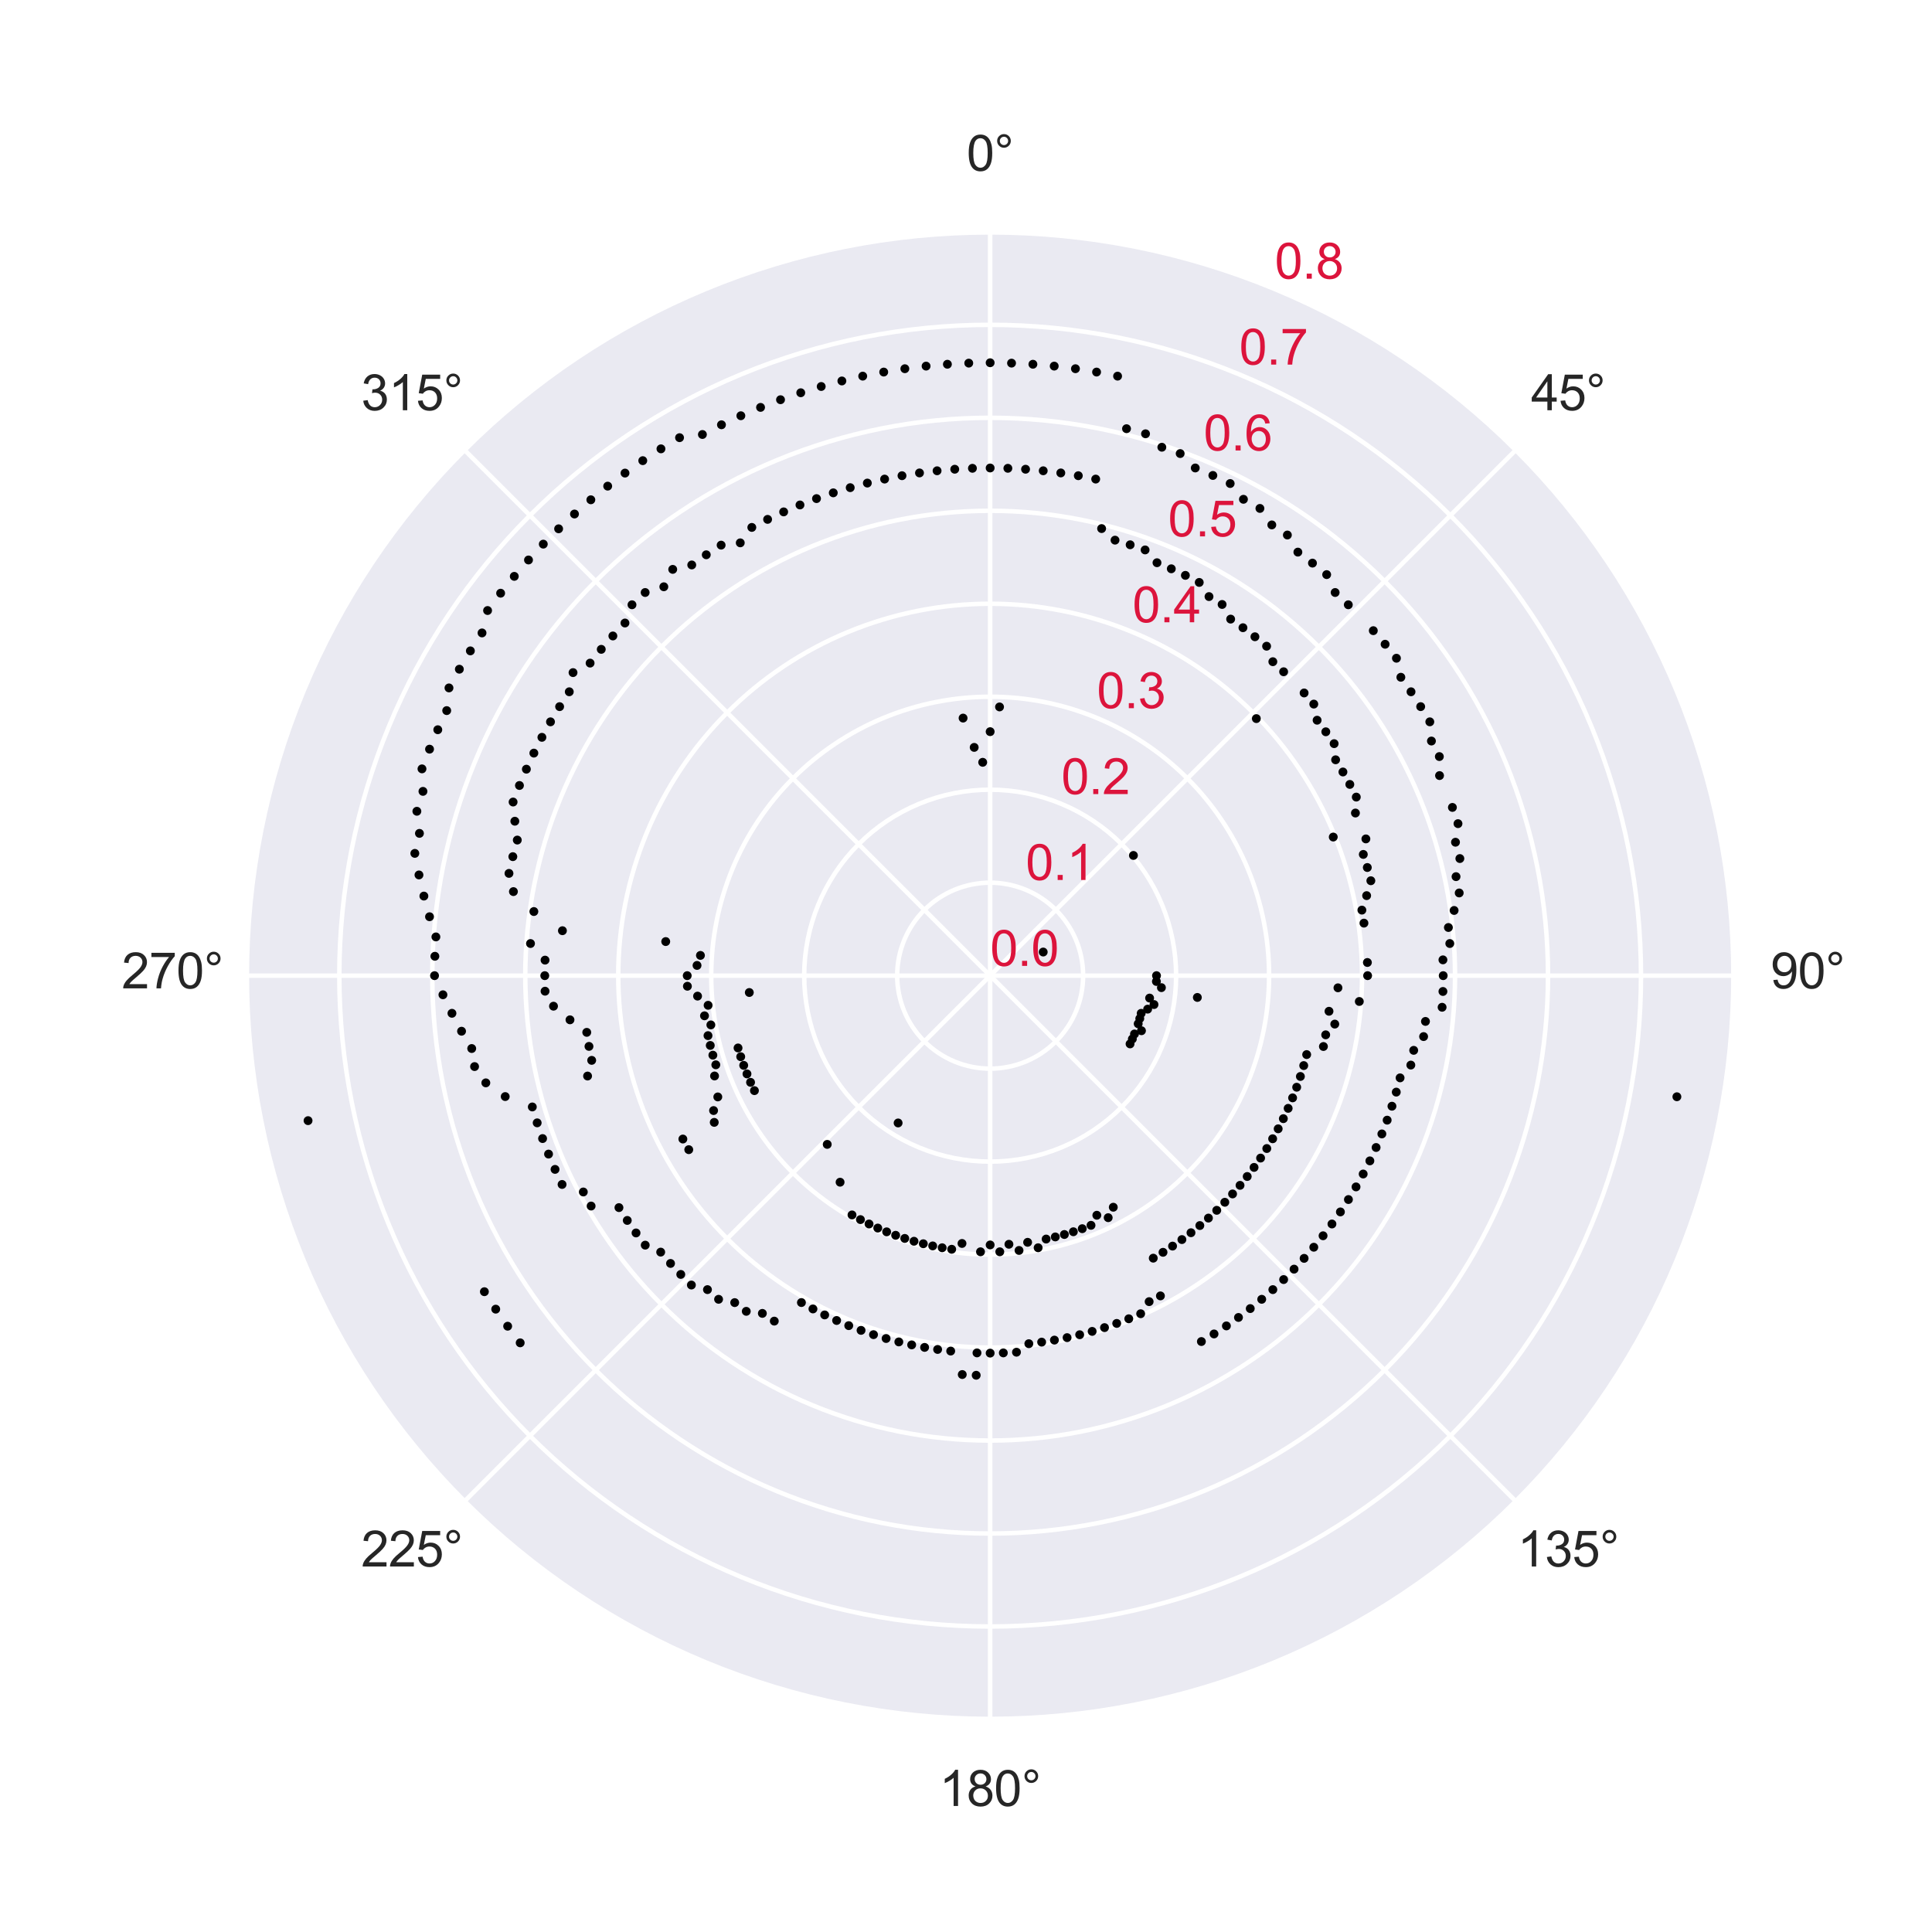 <?xml version="1.0" encoding="utf-8" standalone="no"?>
<!DOCTYPE svg PUBLIC "-//W3C//DTD SVG 1.1//EN"
  "http://www.w3.org/Graphics/SVG/1.1/DTD/svg11.dtd">
<svg xmlns:xlink="http://www.w3.org/1999/xlink" width="432pt" height="432pt" viewBox="0 0 432 432" xmlns="http://www.w3.org/2000/svg" version="1.1">
 <defs>
  <style type="text/css">*{stroke-linejoin: round; stroke-linecap: butt}</style>
 </defs>
 <g id="figure_1">
  <g id="patch_1">
   <path d="M 0 432 
L 432 432 
L 432 0 
L 0 0 
z
" style="fill: #ffffff"/>
  </g>
  <g id="axes_1">
   <g id="patch_2">
    <path d="M 387.72 218.16 
C 387.72 196.319 383.418 174.69 375.06 154.512 
C 366.701 134.334 354.45 115.998 339.006 100.554 
C 323.562 85.11 305.226 72.859 285.048 64.5 
C 264.87 56.142 243.241 51.84 221.4 51.84 
C 199.559 51.84 177.93 56.142 157.752 64.5 
C 137.574 72.859 119.238 85.11 103.794 100.554 
C 88.35 115.998 76.099 134.334 67.74 154.512 
C 59.382 174.69 55.08 196.319 55.08 218.16 
C 55.08 240.001 59.382 261.63 67.74 281.808 
C 76.099 301.986 88.35 320.322 103.794 335.766 
C 119.238 351.21 137.574 363.461 157.752 371.82 
C 177.93 380.178 199.559 384.48 221.4 384.48 
C 243.241 384.48 264.87 380.178 285.048 371.82 
C 305.226 363.461 323.562 351.21 339.006 335.766 
C 354.45 320.322 366.701 301.986 375.06 281.808 
C 383.418 261.63 387.72 240.001 387.72 218.16 
M 221.4 218.16 
C 221.4 218.16 221.4 218.16 221.4 218.16 
C 221.4 218.16 221.4 218.16 221.4 218.16 
C 221.4 218.16 221.4 218.16 221.4 218.16 
C 221.4 218.16 221.4 218.16 221.4 218.16 
C 221.4 218.16 221.4 218.16 221.4 218.16 
C 221.4 218.16 221.4 218.16 221.4 218.16 
C 221.4 218.16 221.4 218.16 221.4 218.16 
C 221.4 218.16 221.4 218.16 221.4 218.16 
C 221.4 218.16 221.4 218.16 221.4 218.16 
C 221.4 218.16 221.4 218.16 221.4 218.16 
C 221.4 218.16 221.4 218.16 221.4 218.16 
C 221.4 218.16 221.4 218.16 221.4 218.16 
C 221.4 218.16 221.4 218.16 221.4 218.16 
C 221.4 218.16 221.4 218.16 221.4 218.16 
C 221.4 218.16 221.4 218.16 221.4 218.16 
C 221.4 218.16 221.4 218.16 221.4 218.16 
z
" style="fill: #eaeaf2"/>
   </g>
   <g id="matplotlib.axis_1">
    <g id="xtick_1">
     <g id="line2d_1">
      <path d="M 221.4 218.16 
L 221.4 51.84 
" clip-path="url(#p195616d9f4)" style="fill: none; stroke: #ffffff; stroke-linecap: round"/>
     </g>
     <g id="text_1">
      <!-- 0° -->
      <g style="fill: #262626" transform="translate(216.142 38.184) scale(0.11 -0.11)">
       <defs>
        <path id="ArialMT-30" d="M 266 2259 
Q 266 3072 433 3567 
Q 600 4063 929 4331 
Q 1259 4600 1759 4600 
Q 2128 4600 2406 4451 
Q 2684 4303 2865 4023 
Q 3047 3744 3150 3342 
Q 3253 2941 3253 2259 
Q 3253 1453 3087 958 
Q 2922 463 2592 192 
Q 2263 -78 1759 -78 
Q 1097 -78 719 397 
Q 266 969 266 2259 
z
M 844 2259 
Q 844 1131 1108 757 
Q 1372 384 1759 384 
Q 2147 384 2411 759 
Q 2675 1134 2675 2259 
Q 2675 3391 2411 3762 
Q 2147 4134 1753 4134 
Q 1366 4134 1134 3806 
Q 844 3388 844 2259 
z
" transform="scale(0.016)"/>
        <path id="ArialMT-b0" d="M 400 3794 
Q 400 4153 654 4406 
Q 909 4659 1266 4659 
Q 1628 4659 1881 4406 
Q 2134 4153 2134 3794 
Q 2134 3434 1879 3179 
Q 1625 2925 1266 2925 
Q 909 2925 654 3178 
Q 400 3431 400 3794 
z
M 741 3794 
Q 741 3575 895 3420 
Q 1050 3266 1269 3266 
Q 1484 3266 1639 3420 
Q 1794 3575 1794 3794 
Q 1794 4013 1639 4167 
Q 1484 4322 1269 4322 
Q 1050 4322 895 4167 
Q 741 4013 741 3794 
z
" transform="scale(0.016)"/>
       </defs>
       <use xlink:href="#ArialMT-30"/>
       <use xlink:href="#ArialMT-b0" x="55.615"/>
      </g>
     </g>
    </g>
    <g id="xtick_2">
     <g id="line2d_2">
      <path d="M 221.4 218.16 
L 339.006 100.554 
" clip-path="url(#p195616d9f4)" style="fill: none; stroke: #ffffff; stroke-linecap: round"/>
     </g>
     <g id="text_2">
      <!-- 45° -->
      <g style="fill: #262626" transform="translate(342.357 91.73) scale(0.11 -0.11)">
       <defs>
        <path id="ArialMT-34" d="M 2069 0 
L 2069 1097 
L 81 1097 
L 81 1613 
L 2172 4581 
L 2631 4581 
L 2631 1613 
L 3250 1613 
L 3250 1097 
L 2631 1097 
L 2631 0 
L 2069 0 
z
M 2069 1613 
L 2069 3678 
L 634 1613 
L 2069 1613 
z
" transform="scale(0.016)"/>
        <path id="ArialMT-35" d="M 266 1200 
L 856 1250 
Q 922 819 1161 601 
Q 1400 384 1738 384 
Q 2144 384 2425 690 
Q 2706 997 2706 1503 
Q 2706 1984 2436 2262 
Q 2166 2541 1728 2541 
Q 1456 2541 1237 2417 
Q 1019 2294 894 2097 
L 366 2166 
L 809 4519 
L 3088 4519 
L 3088 3981 
L 1259 3981 
L 1013 2750 
Q 1425 3038 1878 3038 
Q 2478 3038 2890 2622 
Q 3303 2206 3303 1553 
Q 3303 931 2941 478 
Q 2500 -78 1738 -78 
Q 1113 -78 717 272 
Q 322 622 266 1200 
z
" transform="scale(0.016)"/>
       </defs>
       <use xlink:href="#ArialMT-34"/>
       <use xlink:href="#ArialMT-35" x="55.615"/>
       <use xlink:href="#ArialMT-b0" x="111.23"/>
      </g>
     </g>
    </g>
    <g id="xtick_3">
     <g id="line2d_3">
      <path d="M 221.4 218.16 
L 387.72 218.16 
" clip-path="url(#p195616d9f4)" style="fill: none; stroke: #ffffff; stroke-linecap: round"/>
     </g>
     <g id="text_3">
      <!-- 90° -->
      <g style="fill: #262626" transform="translate(395.904 221.004) scale(0.11 -0.11)">
       <defs>
        <path id="ArialMT-39" d="M 350 1059 
L 891 1109 
Q 959 728 1153 556 
Q 1347 384 1650 384 
Q 1909 384 2104 503 
Q 2300 622 2425 820 
Q 2550 1019 2634 1356 
Q 2719 1694 2719 2044 
Q 2719 2081 2716 2156 
Q 2547 1888 2255 1720 
Q 1963 1553 1622 1553 
Q 1053 1553 659 1965 
Q 266 2378 266 3053 
Q 266 3750 677 4175 
Q 1088 4600 1706 4600 
Q 2153 4600 2523 4359 
Q 2894 4119 3086 3673 
Q 3278 3228 3278 2384 
Q 3278 1506 3087 986 
Q 2897 466 2520 194 
Q 2144 -78 1638 -78 
Q 1100 -78 759 220 
Q 419 519 350 1059 
z
M 2653 3081 
Q 2653 3566 2395 3850 
Q 2138 4134 1775 4134 
Q 1400 4134 1122 3828 
Q 844 3522 844 3034 
Q 844 2597 1108 2323 
Q 1372 2050 1759 2050 
Q 2150 2050 2401 2323 
Q 2653 2597 2653 3081 
z
" transform="scale(0.016)"/>
       </defs>
       <use xlink:href="#ArialMT-39"/>
       <use xlink:href="#ArialMT-30" x="55.615"/>
       <use xlink:href="#ArialMT-b0" x="111.23"/>
      </g>
     </g>
    </g>
    <g id="xtick_4">
     <g id="line2d_4">
      <path d="M 221.4 218.16 
L 339.006 335.766 
" clip-path="url(#p195616d9f4)" style="fill: none; stroke: #ffffff; stroke-linecap: round"/>
     </g>
     <g id="text_4">
      <!-- 135° -->
      <g style="fill: #262626" transform="translate(339.299 350.277) scale(0.11 -0.11)">
       <defs>
        <path id="ArialMT-31" d="M 2384 0 
L 1822 0 
L 1822 3584 
Q 1619 3391 1289 3197 
Q 959 3003 697 2906 
L 697 3450 
Q 1169 3672 1522 3987 
Q 1875 4303 2022 4600 
L 2384 4600 
L 2384 0 
z
" transform="scale(0.016)"/>
        <path id="ArialMT-33" d="M 269 1209 
L 831 1284 
Q 928 806 1161 595 
Q 1394 384 1728 384 
Q 2125 384 2398 659 
Q 2672 934 2672 1341 
Q 2672 1728 2419 1979 
Q 2166 2231 1775 2231 
Q 1616 2231 1378 2169 
L 1441 2663 
Q 1497 2656 1531 2656 
Q 1891 2656 2178 2843 
Q 2466 3031 2466 3422 
Q 2466 3731 2256 3934 
Q 2047 4138 1716 4138 
Q 1388 4138 1169 3931 
Q 950 3725 888 3313 
L 325 3413 
Q 428 3978 793 4289 
Q 1159 4600 1703 4600 
Q 2078 4600 2393 4439 
Q 2709 4278 2876 4000 
Q 3044 3722 3044 3409 
Q 3044 3113 2884 2869 
Q 2725 2625 2413 2481 
Q 2819 2388 3044 2092 
Q 3269 1797 3269 1353 
Q 3269 753 2831 336 
Q 2394 -81 1725 -81 
Q 1122 -81 723 278 
Q 325 638 269 1209 
z
" transform="scale(0.016)"/>
       </defs>
       <use xlink:href="#ArialMT-31"/>
       <use xlink:href="#ArialMT-33" x="55.615"/>
       <use xlink:href="#ArialMT-35" x="111.23"/>
       <use xlink:href="#ArialMT-b0" x="166.846"/>
      </g>
     </g>
    </g>
    <g id="xtick_5">
     <g id="line2d_5">
      <path d="M 221.4 218.16 
L 221.4 384.48 
" clip-path="url(#p195616d9f4)" style="fill: none; stroke: #ffffff; stroke-linecap: round"/>
     </g>
     <g id="text_5">
      <!-- 180° -->
      <g style="fill: #262626" transform="translate(210.025 403.824) scale(0.11 -0.11)">
       <defs>
        <path id="ArialMT-38" d="M 1131 2484 
Q 781 2613 612 2850 
Q 444 3088 444 3419 
Q 444 3919 803 4259 
Q 1163 4600 1759 4600 
Q 2359 4600 2725 4251 
Q 3091 3903 3091 3403 
Q 3091 3084 2923 2848 
Q 2756 2613 2416 2484 
Q 2838 2347 3058 2040 
Q 3278 1734 3278 1309 
Q 3278 722 2862 322 
Q 2447 -78 1769 -78 
Q 1091 -78 675 323 
Q 259 725 259 1325 
Q 259 1772 486 2073 
Q 713 2375 1131 2484 
z
M 1019 3438 
Q 1019 3113 1228 2906 
Q 1438 2700 1772 2700 
Q 2097 2700 2305 2904 
Q 2513 3109 2513 3406 
Q 2513 3716 2298 3927 
Q 2084 4138 1766 4138 
Q 1444 4138 1231 3931 
Q 1019 3725 1019 3438 
z
M 838 1322 
Q 838 1081 952 856 
Q 1066 631 1291 507 
Q 1516 384 1775 384 
Q 2178 384 2440 643 
Q 2703 903 2703 1303 
Q 2703 1709 2433 1975 
Q 2163 2241 1756 2241 
Q 1359 2241 1098 1978 
Q 838 1716 838 1322 
z
" transform="scale(0.016)"/>
       </defs>
       <use xlink:href="#ArialMT-31"/>
       <use xlink:href="#ArialMT-38" x="55.615"/>
       <use xlink:href="#ArialMT-30" x="111.23"/>
       <use xlink:href="#ArialMT-b0" x="166.846"/>
      </g>
     </g>
    </g>
    <g id="xtick_6">
     <g id="line2d_6">
      <path d="M 221.4 218.16 
L 103.794 335.766 
" clip-path="url(#p195616d9f4)" style="fill: none; stroke: #ffffff; stroke-linecap: round"/>
     </g>
     <g id="text_6">
      <!-- 225° -->
      <g style="fill: #262626" transform="translate(80.752 350.277) scale(0.11 -0.11)">
       <defs>
        <path id="ArialMT-32" d="M 3222 541 
L 3222 0 
L 194 0 
Q 188 203 259 391 
Q 375 700 629 1000 
Q 884 1300 1366 1694 
Q 2113 2306 2375 2664 
Q 2638 3022 2638 3341 
Q 2638 3675 2398 3904 
Q 2159 4134 1775 4134 
Q 1369 4134 1125 3890 
Q 881 3647 878 3216 
L 300 3275 
Q 359 3922 746 4261 
Q 1134 4600 1788 4600 
Q 2447 4600 2831 4234 
Q 3216 3869 3216 3328 
Q 3216 3053 3103 2787 
Q 2991 2522 2730 2228 
Q 2469 1934 1863 1422 
Q 1356 997 1212 845 
Q 1069 694 975 541 
L 3222 541 
z
" transform="scale(0.016)"/>
       </defs>
       <use xlink:href="#ArialMT-32"/>
       <use xlink:href="#ArialMT-32" x="55.615"/>
       <use xlink:href="#ArialMT-35" x="111.23"/>
       <use xlink:href="#ArialMT-b0" x="166.846"/>
      </g>
     </g>
    </g>
    <g id="xtick_7">
     <g id="line2d_7">
      <path d="M 221.4 218.16 
L 55.08 218.16 
" clip-path="url(#p195616d9f4)" style="fill: none; stroke: #ffffff; stroke-linecap: round"/>
     </g>
     <g id="text_7">
      <!-- 270° -->
      <g style="fill: #262626" transform="translate(27.205 221.004) scale(0.11 -0.11)">
       <defs>
        <path id="ArialMT-37" d="M 303 3981 
L 303 4522 
L 3269 4522 
L 3269 4084 
Q 2831 3619 2401 2847 
Q 1972 2075 1738 1259 
Q 1569 684 1522 0 
L 944 0 
Q 953 541 1156 1306 
Q 1359 2072 1739 2783 
Q 2119 3494 2547 3981 
L 303 3981 
z
" transform="scale(0.016)"/>
       </defs>
       <use xlink:href="#ArialMT-32"/>
       <use xlink:href="#ArialMT-37" x="55.615"/>
       <use xlink:href="#ArialMT-30" x="111.23"/>
       <use xlink:href="#ArialMT-b0" x="166.846"/>
      </g>
     </g>
    </g>
    <g id="xtick_8">
     <g id="line2d_8">
      <path d="M 221.4 218.16 
L 103.794 100.554 
" clip-path="url(#p195616d9f4)" style="fill: none; stroke: #ffffff; stroke-linecap: round"/>
     </g>
     <g id="text_8">
      <!-- 315° -->
      <g style="fill: #262626" transform="translate(80.752 91.73) scale(0.11 -0.11)">
       <use xlink:href="#ArialMT-33"/>
       <use xlink:href="#ArialMT-31" x="55.615"/>
       <use xlink:href="#ArialMT-35" x="111.23"/>
       <use xlink:href="#ArialMT-b0" x="166.846"/>
      </g>
     </g>
    </g>
   </g>
   <g id="matplotlib.axis_2">
    <g id="ytick_1">
     <g id="line2d_9">
      <path d="M 221.4 218.16 
C 221.4 218.16 221.4 218.16 221.4 218.16 
C 221.4 218.16 221.4 218.16 221.4 218.16 
C 221.4 218.16 221.4 218.16 221.4 218.16 
C 221.4 218.16 221.4 218.16 221.4 218.16 
C 221.4 218.16 221.4 218.16 221.4 218.16 
C 221.4 218.16 221.4 218.16 221.4 218.16 
C 221.4 218.16 221.4 218.16 221.4 218.16 
C 221.4 218.16 221.4 218.16 221.4 218.16 
C 221.4 218.16 221.4 218.16 221.4 218.16 
C 221.4 218.16 221.4 218.16 221.4 218.16 
C 221.4 218.16 221.4 218.16 221.4 218.16 
C 221.4 218.16 221.4 218.16 221.4 218.16 
C 221.4 218.16 221.4 218.16 221.4 218.16 
C 221.4 218.16 221.4 218.16 221.4 218.16 
C 221.4 218.16 221.4 218.16 221.4 218.16 
C 221.4 218.16 221.4 218.16 221.4 218.16 
" clip-path="url(#p195616d9f4)" style="fill: none; stroke: #ffffff; stroke-linecap: round"/>
     </g>
     <g id="text_9">
      <!-- 0.0 -->
      <g style="fill: #dc143c" transform="translate(221.4 215.974) scale(0.11 -0.11)">
       <defs>
        <path id="ArialMT-2e" d="M 581 0 
L 581 641 
L 1222 641 
L 1222 0 
L 581 0 
z
" transform="scale(0.016)"/>
       </defs>
       <use xlink:href="#ArialMT-30"/>
       <use xlink:href="#ArialMT-2e" x="55.615"/>
       <use xlink:href="#ArialMT-30" x="83.398"/>
      </g>
     </g>
    </g>
    <g id="ytick_2">
     <g id="line2d_10">
      <path d="M 221.4 197.37 
C 224.13 197.37 226.834 197.908 229.356 198.953 
C 231.878 199.997 234.17 201.529 236.101 203.459 
C 238.031 205.39 239.563 207.682 240.607 210.204 
C 241.652 212.726 242.19 215.43 242.19 218.16 
C 242.19 220.89 241.652 223.594 240.607 226.116 
C 239.563 228.638 238.031 230.93 236.101 232.861 
C 234.17 234.791 231.878 236.323 229.356 237.367 
C 226.834 238.412 224.13 238.95 221.4 238.95 
C 218.67 238.95 215.966 238.412 213.444 237.367 
C 210.922 236.323 208.63 234.791 206.699 232.861 
C 204.769 230.93 203.237 228.638 202.193 226.116 
C 201.148 223.594 200.61 220.89 200.61 218.16 
C 200.61 215.43 201.148 212.726 202.193 210.204 
C 203.237 207.682 204.769 205.39 206.699 203.459 
C 208.63 201.529 210.922 199.997 213.444 198.953 
C 215.966 197.908 218.67 197.37 221.4 197.37 
" clip-path="url(#p195616d9f4)" style="fill: none; stroke: #ffffff; stroke-linecap: round"/>
     </g>
     <g id="text_10">
      <!-- 0.1 -->
      <g style="fill: #dc143c" transform="translate(229.356 196.766) scale(0.11 -0.11)">
       <use xlink:href="#ArialMT-30"/>
       <use xlink:href="#ArialMT-2e" x="55.615"/>
       <use xlink:href="#ArialMT-31" x="83.398"/>
      </g>
     </g>
    </g>
    <g id="ytick_3">
     <g id="line2d_11">
      <path d="M 221.4 176.58 
C 226.86 176.58 232.267 177.656 237.312 179.745 
C 242.357 181.835 246.941 184.898 250.802 188.758 
C 254.662 192.619 257.725 197.203 259.815 202.248 
C 261.904 207.293 262.98 212.7 262.98 218.16 
C 262.98 223.62 261.904 229.027 259.815 234.072 
C 257.725 239.117 254.662 243.701 250.802 247.561 
C 246.941 251.422 242.357 254.485 237.312 256.575 
C 232.267 258.664 226.86 259.74 221.4 259.74 
C 215.94 259.74 210.533 258.664 205.488 256.575 
C 200.443 254.485 195.859 251.422 191.999 247.561 
C 188.138 243.701 185.075 239.117 182.985 234.072 
C 180.896 229.027 179.82 223.62 179.82 218.16 
C 179.82 212.7 180.896 207.293 182.985 202.248 
C 185.075 197.203 188.138 192.619 191.999 188.758 
C 195.859 184.898 200.443 181.835 205.488 179.745 
C 210.533 177.656 215.94 176.58 221.4 176.58 
" clip-path="url(#p195616d9f4)" style="fill: none; stroke: #ffffff; stroke-linecap: round"/>
     </g>
     <g id="text_11">
      <!-- 0.2 -->
      <g style="fill: #dc143c" transform="translate(237.312 177.559) scale(0.11 -0.11)">
       <use xlink:href="#ArialMT-30"/>
       <use xlink:href="#ArialMT-2e" x="55.615"/>
       <use xlink:href="#ArialMT-32" x="83.398"/>
      </g>
     </g>
    </g>
    <g id="ytick_4">
     <g id="line2d_12">
      <path d="M 221.4 155.79 
C 229.59 155.79 237.701 157.403 245.268 160.538 
C 252.835 163.672 259.711 168.266 265.502 174.058 
C 271.294 179.849 275.888 186.725 279.022 194.292 
C 282.157 201.859 283.77 209.97 283.77 218.16 
C 283.77 226.35 282.157 234.461 279.022 242.028 
C 275.888 249.595 271.294 256.471 265.502 262.262 
C 259.711 268.054 252.835 272.648 245.268 275.782 
C 237.701 278.917 229.59 280.53 221.4 280.53 
C 213.21 280.53 205.099 278.917 197.532 275.782 
C 189.965 272.648 183.089 268.054 177.298 262.262 
C 171.506 256.471 166.912 249.595 163.778 242.028 
C 160.643 234.461 159.03 226.35 159.03 218.16 
C 159.03 209.97 160.643 201.859 163.778 194.292 
C 166.912 186.725 171.506 179.849 177.298 174.058 
C 183.089 168.266 189.965 163.672 197.532 160.538 
C 205.099 157.403 213.21 155.79 221.4 155.79 
" clip-path="url(#p195616d9f4)" style="fill: none; stroke: #ffffff; stroke-linecap: round"/>
     </g>
     <g id="text_12">
      <!-- 0.3 -->
      <g style="fill: #dc143c" transform="translate(245.268 158.351) scale(0.11 -0.11)">
       <use xlink:href="#ArialMT-30"/>
       <use xlink:href="#ArialMT-2e" x="55.615"/>
       <use xlink:href="#ArialMT-33" x="83.398"/>
      </g>
     </g>
    </g>
    <g id="ytick_5">
     <g id="line2d_13">
      <path d="M 221.4 135 
C 232.32 135 243.135 137.151 253.224 141.33 
C 263.313 145.509 272.481 151.635 280.203 159.357 
C 287.925 167.079 294.051 176.247 298.23 186.336 
C 302.409 196.425 304.56 207.24 304.56 218.16 
C 304.56 229.08 302.409 239.895 298.23 249.984 
C 294.051 260.073 287.925 269.241 280.203 276.963 
C 272.481 284.685 263.313 290.811 253.224 294.99 
C 243.135 299.169 232.32 301.32 221.4 301.32 
C 210.48 301.32 199.665 299.169 189.576 294.99 
C 179.487 290.811 170.319 284.685 162.597 276.963 
C 154.875 269.241 148.749 260.073 144.57 249.984 
C 140.391 239.895 138.24 229.08 138.24 218.16 
C 138.24 207.24 140.391 196.425 144.57 186.336 
C 148.749 176.247 154.875 167.079 162.597 159.357 
C 170.319 151.635 179.487 145.509 189.576 141.33 
C 199.665 137.151 210.48 135 221.4 135 
" clip-path="url(#p195616d9f4)" style="fill: none; stroke: #ffffff; stroke-linecap: round"/>
     </g>
     <g id="text_13">
      <!-- 0.4 -->
      <g style="fill: #dc143c" transform="translate(253.224 139.144) scale(0.11 -0.11)">
       <use xlink:href="#ArialMT-30"/>
       <use xlink:href="#ArialMT-2e" x="55.615"/>
       <use xlink:href="#ArialMT-34" x="83.398"/>
      </g>
     </g>
    </g>
    <g id="ytick_6">
     <g id="line2d_14">
      <path d="M 221.4 114.21 
C 235.051 114.21 248.568 116.899 261.18 122.123 
C 273.791 127.347 285.251 135.004 294.904 144.656 
C 304.556 154.309 312.213 165.769 317.437 178.38 
C 322.661 190.992 325.35 204.509 325.35 218.16 
C 325.35 231.811 322.661 245.328 317.437 257.94 
C 312.213 270.551 304.556 282.011 294.904 291.664 
C 285.251 301.316 273.791 308.973 261.18 314.197 
C 248.568 319.421 235.051 322.11 221.4 322.11 
C 207.749 322.11 194.232 319.421 181.62 314.197 
C 169.009 308.973 157.549 301.316 147.896 291.664 
C 138.244 282.011 130.587 270.551 125.363 257.94 
C 120.139 245.328 117.45 231.811 117.45 218.16 
C 117.45 204.509 120.139 190.992 125.363 178.38 
C 130.587 165.769 138.244 154.309 147.896 144.656 
C 157.549 135.004 169.009 127.347 181.62 122.123 
C 194.232 116.899 207.749 114.21 221.4 114.21 
" clip-path="url(#p195616d9f4)" style="fill: none; stroke: #ffffff; stroke-linecap: round"/>
     </g>
     <g id="text_14">
      <!-- 0.5 -->
      <g style="fill: #dc143c" transform="translate(261.18 119.936) scale(0.11 -0.11)">
       <use xlink:href="#ArialMT-30"/>
       <use xlink:href="#ArialMT-2e" x="55.615"/>
       <use xlink:href="#ArialMT-35" x="83.398"/>
      </g>
     </g>
    </g>
    <g id="ytick_7">
     <g id="line2d_15">
      <path d="M 221.4 93.42 
C 237.781 93.42 254.002 96.647 269.136 102.915 
C 284.27 109.184 298.022 118.373 309.604 129.956 
C 321.187 141.538 330.376 155.29 336.645 170.424 
C 342.913 185.558 346.14 201.779 346.14 218.16 
C 346.14 234.541 342.913 250.762 336.645 265.896 
C 330.376 281.03 321.187 294.782 309.604 306.365 
C 298.022 317.947 284.27 327.136 269.136 333.405 
C 254.002 339.673 237.781 342.9 221.4 342.9 
C 205.019 342.9 188.798 339.673 173.664 333.405 
C 158.53 327.136 144.778 317.947 133.196 306.365 
C 121.613 294.782 112.424 281.03 106.155 265.896 
C 99.887 250.762 96.66 234.541 96.66 218.16 
C 96.66 201.779 99.887 185.558 106.155 170.424 
C 112.424 155.29 121.613 141.538 133.196 129.956 
C 144.778 118.373 158.53 109.184 173.664 102.915 
C 188.798 96.647 205.019 93.42 221.4 93.42 
" clip-path="url(#p195616d9f4)" style="fill: none; stroke: #ffffff; stroke-linecap: round"/>
     </g>
     <g id="text_15">
      <!-- 0.6 -->
      <g style="fill: #dc143c" transform="translate(269.136 100.729) scale(0.11 -0.11)">
       <defs>
        <path id="ArialMT-36" d="M 3184 3459 
L 2625 3416 
Q 2550 3747 2413 3897 
Q 2184 4138 1850 4138 
Q 1581 4138 1378 3988 
Q 1113 3794 959 3422 
Q 806 3050 800 2363 
Q 1003 2672 1297 2822 
Q 1591 2972 1913 2972 
Q 2475 2972 2870 2558 
Q 3266 2144 3266 1488 
Q 3266 1056 3080 686 
Q 2894 316 2569 119 
Q 2244 -78 1831 -78 
Q 1128 -78 684 439 
Q 241 956 241 2144 
Q 241 3472 731 4075 
Q 1159 4600 1884 4600 
Q 2425 4600 2770 4297 
Q 3116 3994 3184 3459 
z
M 888 1484 
Q 888 1194 1011 928 
Q 1134 663 1356 523 
Q 1578 384 1822 384 
Q 2178 384 2434 671 
Q 2691 959 2691 1453 
Q 2691 1928 2437 2201 
Q 2184 2475 1800 2475 
Q 1419 2475 1153 2201 
Q 888 1928 888 1484 
z
" transform="scale(0.016)"/>
       </defs>
       <use xlink:href="#ArialMT-30"/>
       <use xlink:href="#ArialMT-2e" x="55.615"/>
       <use xlink:href="#ArialMT-36" x="83.398"/>
      </g>
     </g>
    </g>
    <g id="ytick_8">
     <g id="line2d_16">
      <path d="M 221.4 72.63 
C 240.511 72.63 259.436 76.394 277.092 83.708 
C 294.748 91.021 310.792 101.741 324.305 115.255 
C 337.819 128.768 348.539 144.812 355.852 162.468 
C 363.166 180.124 366.93 199.049 366.93 218.16 
C 366.93 237.271 363.166 256.196 355.852 273.852 
C 348.539 291.508 337.819 307.552 324.305 321.065 
C 310.792 334.579 294.748 345.299 277.092 352.612 
C 259.436 359.926 240.511 363.69 221.4 363.69 
C 202.289 363.69 183.364 359.926 165.708 352.612 
C 148.052 345.299 132.008 334.579 118.495 321.065 
C 104.981 307.552 94.261 291.508 86.948 273.852 
C 79.634 256.196 75.87 237.271 75.87 218.16 
C 75.87 199.049 79.634 180.124 86.948 162.468 
C 94.261 144.812 104.981 128.768 118.495 115.255 
C 132.008 101.741 148.052 91.021 165.708 83.708 
C 183.364 76.394 202.289 72.63 221.4 72.63 
" clip-path="url(#p195616d9f4)" style="fill: none; stroke: #ffffff; stroke-linecap: round"/>
     </g>
     <g id="text_16">
      <!-- 0.7 -->
      <g style="fill: #dc143c" transform="translate(277.092 81.522) scale(0.11 -0.11)">
       <use xlink:href="#ArialMT-30"/>
       <use xlink:href="#ArialMT-2e" x="55.615"/>
       <use xlink:href="#ArialMT-37" x="83.398"/>
      </g>
     </g>
    </g>
    <g id="ytick_9">
     <g id="line2d_17">
      <path d="M 221.4 51.84 
C 243.241 51.84 264.87 56.142 285.048 64.5 
C 305.226 72.859 323.562 85.11 339.006 100.554 
C 354.45 115.998 366.701 134.334 375.06 154.512 
C 383.418 174.69 387.72 196.319 387.72 218.16 
C 387.72 240.001 383.418 261.63 375.06 281.808 
C 366.701 301.986 354.45 320.322 339.006 335.766 
C 323.562 351.21 305.226 363.461 285.048 371.82 
C 264.87 380.178 243.241 384.48 221.4 384.48 
C 199.559 384.48 177.93 380.178 157.752 371.82 
C 137.574 363.461 119.238 351.21 103.794 335.766 
C 88.35 320.322 76.099 301.986 67.74 281.808 
C 59.382 261.63 55.08 240.001 55.08 218.16 
C 55.08 196.319 59.382 174.69 67.74 154.512 
C 76.099 134.334 88.35 115.998 103.794 100.554 
C 119.238 85.11 137.574 72.859 157.752 64.5 
C 177.93 56.142 199.559 51.84 221.4 51.84 
" clip-path="url(#p195616d9f4)" style="fill: none; stroke: #ffffff; stroke-linecap: round"/>
     </g>
     <g id="text_17">
      <!-- 0.8 -->
      <g style="fill: #dc143c" transform="translate(285.048 62.314) scale(0.11 -0.11)">
       <use xlink:href="#ArialMT-30"/>
       <use xlink:href="#ArialMT-2e" x="55.615"/>
       <use xlink:href="#ArialMT-38" x="83.398"/>
      </g>
     </g>
    </g>
   </g>
   <g id="line2d_18">
    <defs>
     <path id="m8181647598" d="M 0 0.5 
C 0.133 0.5 0.26 0.447 0.354 0.354 
C 0.447 0.26 0.5 0.133 0.5 0 
C 0.5 -0.133 0.447 -0.26 0.354 -0.354 
C 0.26 -0.447 0.133 -0.5 0 -0.5 
C -0.133 -0.5 -0.26 -0.447 -0.354 -0.354 
C -0.447 -0.26 -0.5 -0.133 -0.5 0 
C -0.5 0.133 -0.447 0.26 -0.354 0.354 
C -0.26 0.447 -0.133 0.5 0 0.5 
z
" style="stroke: #000000"/>
    </defs>
    <g clip-path="url(#p195616d9f4)">
     <use xlink:href="#m8181647598" x="218.28" y="307.512" style="stroke: #000000"/>
     <use xlink:href="#m8181647598" x="215.163" y="307.349" style="stroke: #000000"/>
     <use xlink:href="#m8181647598" x="212.578" y="302.1" style="stroke: #000000"/>
     <use xlink:href="#m8181647598" x="215.106" y="278.039" style="stroke: #000000"/>
     <use xlink:href="#m8181647598" x="209.654" y="301.741" style="stroke: #000000"/>
     <use xlink:href="#m8181647598" x="212.802" y="279.338" style="stroke: #000000"/>
     <use xlink:href="#m8181647598" x="206.744" y="301.28" style="stroke: #000000"/>
     <use xlink:href="#m8181647598" x="210.672" y="279.001" style="stroke: #000000"/>
     <use xlink:href="#m8181647598" x="203.852" y="300.718" style="stroke: #000000"/>
     <use xlink:href="#m8181647598" x="208.555" y="278.589" style="stroke: #000000"/>
     <use xlink:href="#m8181647598" x="200.981" y="300.055" style="stroke: #000000"/>
     <use xlink:href="#m8181647598" x="206.454" y="278.104" style="stroke: #000000"/>
     <use xlink:href="#m8181647598" x="198.136" y="299.292" style="stroke: #000000"/>
     <use xlink:href="#m8181647598" x="204.371" y="277.546" style="stroke: #000000"/>
     <use xlink:href="#m8181647598" x="195.318" y="298.431" style="stroke: #000000"/>
     <use xlink:href="#m8181647598" x="202.309" y="276.915" style="stroke: #000000"/>
     <use xlink:href="#m8181647598" x="192.533" y="297.472" style="stroke: #000000"/>
     <use xlink:href="#m8181647598" x="200.27" y="276.213" style="stroke: #000000"/>
     <use xlink:href="#m8181647598" x="189.782" y="296.416" style="stroke: #000000"/>
     <use xlink:href="#m8181647598" x="198.257" y="275.441" style="stroke: #000000"/>
     <use xlink:href="#m8181647598" x="187.071" y="295.265" style="stroke: #000000"/>
     <use xlink:href="#m8181647598" x="196.272" y="274.598" style="stroke: #000000"/>
     <use xlink:href="#m8181647598" x="184.401" y="294.02" style="stroke: #000000"/>
     <use xlink:href="#m8181647598" x="194.318" y="273.687" style="stroke: #000000"/>
     <use xlink:href="#m8181647598" x="181.776" y="292.682" style="stroke: #000000"/>
     <use xlink:href="#m8181647598" x="192.396" y="272.708" style="stroke: #000000"/>
     <use xlink:href="#m8181647598" x="179.199" y="291.254" style="stroke: #000000"/>
     <use xlink:href="#m8181647598" x="190.51" y="271.662" style="stroke: #000000"/>
     <use xlink:href="#m8181647598" x="173.131" y="295.406" style="stroke: #000000"/>
     <use xlink:href="#m8181647598" x="200.82" y="251.095" style="stroke: #000000"/>
     <use xlink:href="#m8181647598" x="328.682" y="46.473" style="stroke: #000000"/>
     <use xlink:href="#m8181647598" x="170.465" y="293.675" style="stroke: #000000"/>
     <use xlink:href="#m8181647598" x="334.963" y="49.796" style="stroke: #000000"/>
     <use xlink:href="#m8181647598" x="166.869" y="293.216" style="stroke: #000000"/>
     <use xlink:href="#m8181647598" x="187.846" y="264.343" style="stroke: #000000"/>
     <use xlink:href="#m8181647598" x="341.141" y="53.35" style="stroke: #000000"/>
     <use xlink:href="#m8181647598" x="164.282" y="291.267" style="stroke: #000000"/>
     <use xlink:href="#m8181647598" x="347.597" y="56.636" style="stroke: #000000"/>
     <use xlink:href="#m8181647598" x="160.677" y="290.526" style="stroke: #000000"/>
     <use xlink:href="#m8181647598" x="352.752" y="61.621" style="stroke: #000000"/>
     <use xlink:href="#m8181647598" x="158.189" y="288.363" style="stroke: #000000"/>
     <use xlink:href="#m8181647598" x="357.712" y="66.77" style="stroke: #000000"/>
     <use xlink:href="#m8181647598" x="154.597" y="287.337" style="stroke: #000000"/>
     <use xlink:href="#m8181647598" x="184.969" y="255.885" style="stroke: #000000"/>
     <use xlink:href="#m8181647598" x="363.789" y="70.712" style="stroke: #000000"/>
     <use xlink:href="#m8181647598" x="152.223" y="284.963" style="stroke: #000000"/>
     <use xlink:href="#m8181647598" x="369.301" y="75.334" style="stroke: #000000"/>
     <use xlink:href="#m8181647598" x="149.934" y="282.508" style="stroke: #000000"/>
     <use xlink:href="#m8181647598" x="374.196" y="80.582" style="stroke: #000000"/>
     <use xlink:href="#m8181647598" x="147.732" y="279.975" style="stroke: #000000"/>
     <use xlink:href="#m8181647598" x="378.904" y="85.999" style="stroke: #000000"/>
     <use xlink:href="#m8181647598" x="116.316" y="300.261" style="stroke: #000000"/>
     <use xlink:href="#m8181647598" x="144.275" y="278.417" style="stroke: #000000"/>
     <use xlink:href="#m8181647598" x="113.514" y="296.543" style="stroke: #000000"/>
     <use xlink:href="#m8181647598" x="142.219" y="275.688" style="stroke: #000000"/>
     <use xlink:href="#m8181647598" x="110.845" y="292.731" style="stroke: #000000"/>
     <use xlink:href="#m8181647598" x="140.259" y="272.89" style="stroke: #000000"/>
     <use xlink:href="#m8181647598" x="108.309" y="288.827" style="stroke: #000000"/>
     <use xlink:href="#m8181647598" x="138.399" y="270.025" style="stroke: #000000"/>
     <use xlink:href="#m8181647598" x="132.174" y="269.675" style="stroke: #000000"/>
     <use xlink:href="#m8181647598" x="154.009" y="257.068" style="stroke: #000000"/>
     <use xlink:href="#m8181647598" x="130.43" y="266.529" style="stroke: #000000"/>
     <use xlink:href="#m8181647598" x="152.692" y="254.692" style="stroke: #000000"/>
     <use xlink:href="#m8181647598" x="125.679" y="264.846" style="stroke: #000000"/>
     <use xlink:href="#m8181647598" x="168.691" y="243.868" style="stroke: #000000"/>
     <use xlink:href="#m8181647598" x="124.108" y="261.477" style="stroke: #000000"/>
     <use xlink:href="#m8181647598" x="167.826" y="242.013" style="stroke: #000000"/>
     <use xlink:href="#m8181647598" x="122.656" y="258.055" style="stroke: #000000"/>
     <use xlink:href="#m8181647598" x="167.026" y="240.128" style="stroke: #000000"/>
     <use xlink:href="#m8181647598" x="121.324" y="254.585" style="stroke: #000000"/>
     <use xlink:href="#m8181647598" x="166.293" y="238.217" style="stroke: #000000"/>
     <use xlink:href="#m8181647598" x="120.113" y="251.07" style="stroke: #000000"/>
     <use xlink:href="#m8181647598" x="165.626" y="236.282" style="stroke: #000000"/>
     <use xlink:href="#m8181647598" x="119.027" y="247.515" style="stroke: #000000"/>
     <use xlink:href="#m8181647598" x="165.028" y="234.324" style="stroke: #000000"/>
     <use xlink:href="#m8181647598" x="112.968" y="245.195" style="stroke: #000000"/>
     <use xlink:href="#m8181647598" x="131.382" y="240.604" style="stroke: #000000"/>
     <use xlink:href="#m8181647598" x="68.882" y="250.579" style="stroke: #000000"/>
     <use xlink:href="#m8181647598" x="108.633" y="242.129" style="stroke: #000000"/>
     <use xlink:href="#m8181647598" x="132.303" y="237.098" style="stroke: #000000"/>
     <use xlink:href="#m8181647598" x="106.115" y="238.488" style="stroke: #000000"/>
     <use xlink:href="#m8181647598" x="131.697" y="233.977" style="stroke: #000000"/>
     <use xlink:href="#m8181647598" x="105.476" y="234.452" style="stroke: #000000"/>
     <use xlink:href="#m8181647598" x="131.199" y="230.837" style="stroke: #000000"/>
     <use xlink:href="#m8181647598" x="103.204" y="230.583" style="stroke: #000000"/>
     <use xlink:href="#m8181647598" x="127.45" y="228.035" style="stroke: #000000"/>
     <use xlink:href="#m8181647598" x="101.057" y="226.575" style="stroke: #000000"/>
     <use xlink:href="#m8181647598" x="123.765" y="224.987" style="stroke: #000000"/>
     <use xlink:href="#m8181647598" x="167.546" y="221.926" style="stroke: #000000"/>
     <use xlink:href="#m8181647598" x="99.041" y="222.433" style="stroke: #000000"/>
     <use xlink:href="#m8181647598" x="121.875" y="221.635" style="stroke: #000000"/>
     <use xlink:href="#m8181647598" x="97.163" y="218.16" style="stroke: #000000"/>
     <use xlink:href="#m8181647598" x="121.814" y="218.16" style="stroke: #000000"/>
     <use xlink:href="#m8181647598" x="258.599" y="218.16" style="stroke: #000000"/>
     <use xlink:href="#m8181647598" x="97.239" y="213.824" style="stroke: #000000"/>
     <use xlink:href="#m8181647598" x="121.875" y="214.685" style="stroke: #000000"/>
     <use xlink:href="#m8181647598" x="258.576" y="219.458" style="stroke: #000000"/>
     <use xlink:href="#m8181647598" x="97.465" y="209.494" style="stroke: #000000"/>
     <use xlink:href="#m8181647598" x="118.621" y="210.973" style="stroke: #000000"/>
     <use xlink:href="#m8181647598" x="156.62" y="213.63" style="stroke: #000000"/>
     <use xlink:href="#m8181647598" x="259.694" y="220.838" style="stroke: #000000"/>
     <use xlink:href="#m8181647598" x="96.043" y="204.984" style="stroke: #000000"/>
     <use xlink:href="#m8181647598" x="125.76" y="208.108" style="stroke: #000000"/>
     <use xlink:href="#m8181647598" x="148.858" y="210.536" style="stroke: #000000"/>
     <use xlink:href="#m8181647598" x="267.729" y="223.029" style="stroke: #000000"/>
     <use xlink:href="#m8181647598" x="94.781" y="200.365" style="stroke: #000000"/>
     <use xlink:href="#m8181647598" x="119.373" y="203.821" style="stroke: #000000"/>
     <use xlink:href="#m8181647598" x="257.054" y="223.171" style="stroke: #000000"/>
     <use xlink:href="#m8181647598" x="93.683" y="195.64" style="stroke: #000000"/>
     <use xlink:href="#m8181647598" x="114.801" y="199.364" style="stroke: #000000"/>
     <use xlink:href="#m8181647598" x="258.034" y="224.619" style="stroke: #000000"/>
     <use xlink:href="#m8181647598" x="92.757" y="190.816" style="stroke: #000000"/>
     <use xlink:href="#m8181647598" x="113.809" y="195.291" style="stroke: #000000"/>
     <use xlink:href="#m8181647598" x="256.618" y="225.646" style="stroke: #000000"/>
     <use xlink:href="#m8181647598" x="93.789" y="186.343" style="stroke: #000000"/>
     <use xlink:href="#m8181647598" x="114.673" y="191.55" style="stroke: #000000"/>
     <use xlink:href="#m8181647598" x="255.172" y="226.58" style="stroke: #000000"/>
     <use xlink:href="#m8181647598" x="93.212" y="181.403" style="stroke: #000000"/>
     <use xlink:href="#m8181647598" x="115.667" y="187.841" style="stroke: #000000"/>
     <use xlink:href="#m8181647598" x="254.858" y="227.754" style="stroke: #000000"/>
     <use xlink:href="#m8181647598" x="94.573" y="176.951" style="stroke: #000000"/>
     <use xlink:href="#m8181647598" x="115.118" y="183.627" style="stroke: #000000"/>
     <use xlink:href="#m8181647598" x="254.503" y="228.916" style="stroke: #000000"/>
     <use xlink:href="#m8181647598" x="94.356" y="171.92" style="stroke: #000000"/>
     <use xlink:href="#m8181647598" x="114.73" y="179.335" style="stroke: #000000"/>
     <use xlink:href="#m8181647598" x="255.233" y="230.474" style="stroke: #000000"/>
     <use xlink:href="#m8181647598" x="96.047" y="167.514" style="stroke: #000000"/>
     <use xlink:href="#m8181647598" x="116.15" y="175.636" style="stroke: #000000"/>
     <use xlink:href="#m8181647598" x="253.672" y="231.199" style="stroke: #000000"/>
     <use xlink:href="#m8181647598" x="97.891" y="163.17" style="stroke: #000000"/>
     <use xlink:href="#m8181647598" x="117.698" y="171.989" style="stroke: #000000"/>
     <use xlink:href="#m8181647598" x="253.197" y="232.317" style="stroke: #000000"/>
     <use xlink:href="#m8181647598" x="99.885" y="158.893" style="stroke: #000000"/>
     <use xlink:href="#m8181647598" x="119.373" y="168.398" style="stroke: #000000"/>
     <use xlink:href="#m8181647598" x="252.684" y="233.418" style="stroke: #000000"/>
     <use xlink:href="#m8181647598" x="100.394" y="153.82" style="stroke: #000000"/>
     <use xlink:href="#m8181647598" x="121.171" y="164.868" style="stroke: #000000"/>
     <use xlink:href="#m8181647598" x="102.713" y="149.636" style="stroke: #000000"/>
     <use xlink:href="#m8181647598" x="123.092" y="161.402" style="stroke: #000000"/>
     <use xlink:href="#m8181647598" x="105.177" y="145.536" style="stroke: #000000"/>
     <use xlink:href="#m8181647598" x="125.133" y="158.006" style="stroke: #000000"/>
     <use xlink:href="#m8181647598" x="107.782" y="141.524" style="stroke: #000000"/>
     <use xlink:href="#m8181647598" x="127.291" y="154.683" style="stroke: #000000"/>
     <use xlink:href="#m8181647598" x="109.024" y="136.514" style="stroke: #000000"/>
     <use xlink:href="#m8181647598" x="128.131" y="150.396" style="stroke: #000000"/>
     <use xlink:href="#m8181647598" x="111.942" y="132.642" style="stroke: #000000"/>
     <use xlink:href="#m8181647598" x="131.948" y="148.273" style="stroke: #000000"/>
     <use xlink:href="#m8181647598" x="114.993" y="128.874" style="stroke: #000000"/>
     <use xlink:href="#m8181647598" x="134.442" y="145.193" style="stroke: #000000"/>
     <use xlink:href="#m8181647598" x="118.174" y="125.215" style="stroke: #000000"/>
     <use xlink:href="#m8181647598" x="137.041" y="142.203" style="stroke: #000000"/>
     <use xlink:href="#m8181647598" x="121.48" y="121.669" style="stroke: #000000"/>
     <use xlink:href="#m8181647598" x="139.744" y="139.305" style="stroke: #000000"/>
     <use xlink:href="#m8181647598" x="124.909" y="118.24" style="stroke: #000000"/>
     <use xlink:href="#m8181647598" x="141.315" y="135.23" style="stroke: #000000"/>
     <use xlink:href="#m8181647598" x="128.455" y="114.934" style="stroke: #000000"/>
     <use xlink:href="#m8181647598" x="144.258" y="132.486" style="stroke: #000000"/>
     <use xlink:href="#m8181647598" x="132.114" y="111.753" style="stroke: #000000"/>
     <use xlink:href="#m8181647598" x="148.433" y="131.202" style="stroke: #000000"/>
     <use xlink:href="#m8181647598" x="135.882" y="108.702" style="stroke: #000000"/>
     <use xlink:href="#m8181647598" x="150.423" y="127.313" style="stroke: #000000"/>
     <use xlink:href="#m8181647598" x="139.754" y="105.784" style="stroke: #000000"/>
     <use xlink:href="#m8181647598" x="154.677" y="126.324" style="stroke: #000000"/>
     <use xlink:href="#m8181647598" x="143.726" y="103.003" style="stroke: #000000"/>
     <use xlink:href="#m8181647598" x="157.923" y="124.051" style="stroke: #000000"/>
     <use xlink:href="#m8181647598" x="147.792" y="100.362" style="stroke: #000000"/>
     <use xlink:href="#m8181647598" x="161.246" y="121.893" style="stroke: #000000"/>
     <use xlink:href="#m8181647598" x="151.948" y="97.865" style="stroke: #000000"/>
     <use xlink:href="#m8181647598" x="165.524" y="121.38" style="stroke: #000000"/>
     <use xlink:href="#m8181647598" x="157.06" y="97.154" style="stroke: #000000"/>
     <use xlink:href="#m8181647598" x="168.108" y="117.931" style="stroke: #000000"/>
     <use xlink:href="#m8181647598" x="161.322" y="94.982" style="stroke: #000000"/>
     <use xlink:href="#m8181647598" x="171.638" y="116.133" style="stroke: #000000"/>
     <use xlink:href="#m8181647598" x="165.658" y="92.961" style="stroke: #000000"/>
     <use xlink:href="#m8181647598" x="175.229" y="114.458" style="stroke: #000000"/>
     <use xlink:href="#m8181647598" x="170.061" y="91.092" style="stroke: #000000"/>
     <use xlink:href="#m8181647598" x="178.876" y="112.91" style="stroke: #000000"/>
     <use xlink:href="#m8181647598" x="174.527" y="89.377" style="stroke: #000000"/>
     <use xlink:href="#m8181647598" x="182.575" y="111.49" style="stroke: #000000"/>
     <use xlink:href="#m8181647598" x="179.05" y="87.82" style="stroke: #000000"/>
     <use xlink:href="#m8181647598" x="186.322" y="110.2" style="stroke: #000000"/>
     <use xlink:href="#m8181647598" x="183.625" y="86.421" style="stroke: #000000"/>
     <use xlink:href="#m8181647598" x="190.111" y="109.042" style="stroke: #000000"/>
     <use xlink:href="#m8181647598" x="188.245" y="85.183" style="stroke: #000000"/>
     <use xlink:href="#m8181647598" x="193.938" y="108.016" style="stroke: #000000"/>
     <use xlink:href="#m8181647598" x="192.906" y="84.107" style="stroke: #000000"/>
     <use xlink:href="#m8181647598" x="197.799" y="107.125" style="stroke: #000000"/>
     <use xlink:href="#m8181647598" x="197.602" y="83.194" style="stroke: #000000"/>
     <use xlink:href="#m8181647598" x="201.688" y="106.369" style="stroke: #000000"/>
     <use xlink:href="#m8181647598" x="202.327" y="82.446" style="stroke: #000000"/>
     <use xlink:href="#m8181647598" x="205.602" y="105.749" style="stroke: #000000"/>
     <use xlink:href="#m8181647598" x="207.075" y="81.863" style="stroke: #000000"/>
     <use xlink:href="#m8181647598" x="209.534" y="105.266" style="stroke: #000000"/>
     <use xlink:href="#m8181647598" x="211.84" y="81.446" style="stroke: #000000"/>
     <use xlink:href="#m8181647598" x="213.482" y="104.921" style="stroke: #000000"/>
     <use xlink:href="#m8181647598" x="216.617" y="81.196" style="stroke: #000000"/>
     <use xlink:href="#m8181647598" x="217.438" y="104.713" style="stroke: #000000"/>
     <use xlink:href="#m8181647598" x="221.4" y="81.112" style="stroke: #000000"/>
     <use xlink:href="#m8181647598" x="221.4" y="104.644" style="stroke: #000000"/>
     <use xlink:href="#m8181647598" x="226.183" y="81.196" style="stroke: #000000"/>
     <use xlink:href="#m8181647598" x="225.362" y="104.713" style="stroke: #000000"/>
     <use xlink:href="#m8181647598" x="230.96" y="81.446" style="stroke: #000000"/>
     <use xlink:href="#m8181647598" x="229.318" y="104.921" style="stroke: #000000"/>
     <use xlink:href="#m8181647598" x="235.725" y="81.863" style="stroke: #000000"/>
     <use xlink:href="#m8181647598" x="233.266" y="105.266" style="stroke: #000000"/>
     <use xlink:href="#m8181647598" x="240.473" y="82.446" style="stroke: #000000"/>
     <use xlink:href="#m8181647598" x="237.198" y="105.749" style="stroke: #000000"/>
     <use xlink:href="#m8181647598" x="245.198" y="83.194" style="stroke: #000000"/>
     <use xlink:href="#m8181647598" x="241.112" y="106.369" style="stroke: #000000"/>
     <use xlink:href="#m8181647598" x="249.894" y="84.107" style="stroke: #000000"/>
     <use xlink:href="#m8181647598" x="245.001" y="107.125" style="stroke: #000000"/>
     <use xlink:href="#m8181647598" x="251.894" y="95.857" style="stroke: #000000"/>
     <use xlink:href="#m8181647598" x="246.325" y="118.191" style="stroke: #000000"/>
     <use xlink:href="#m8181647598" x="256.143" y="96.996" style="stroke: #000000"/>
     <use xlink:href="#m8181647598" x="249.323" y="120.78" style="stroke: #000000"/>
     <use xlink:href="#m8181647598" x="259.791" y="100.003" style="stroke: #000000"/>
     <use xlink:href="#m8181647598" x="252.705" y="121.814" style="stroke: #000000"/>
     <use xlink:href="#m8181647598" x="263.892" y="101.415" style="stroke: #000000"/>
     <use xlink:href="#m8181647598" x="256.048" y="122.965" style="stroke: #000000"/>
     <use xlink:href="#m8181647598" x="267.264" y="104.641" style="stroke: #000000"/>
     <use xlink:href="#m8181647598" x="258.705" y="125.826" style="stroke: #000000"/>
     <use xlink:href="#m8181647598" x="271.198" y="106.311" style="stroke: #000000"/>
     <use xlink:href="#m8181647598" x="261.905" y="127.184" style="stroke: #000000"/>
     <use xlink:href="#m8181647598" x="275.071" y="108.117" style="stroke: #000000"/>
     <use xlink:href="#m8181647598" x="265.055" y="128.653" style="stroke: #000000"/>
     <use xlink:href="#m8181647598" x="278.036" y="111.644" style="stroke: #000000"/>
     <use xlink:href="#m8181647598" x="268.153" y="130.231" style="stroke: #000000"/>
     <use xlink:href="#m8181647598" x="281.719" y="113.685" style="stroke: #000000"/>
     <use xlink:href="#m8181647598" x="270.337" y="133.399" style="stroke: #000000"/>
     <use xlink:href="#m8181647598" x="284.379" y="117.372" style="stroke: #000000"/>
     <use xlink:href="#m8181647598" x="273.265" y="135.159" style="stroke: #000000"/>
     <use xlink:href="#m8181647598" x="287.858" y="119.631" style="stroke: #000000"/>
     <use xlink:href="#m8181647598" x="275.176" y="138.434" style="stroke: #000000"/>
     <use xlink:href="#m8181647598" x="290.208" y="123.454" style="stroke: #000000"/>
     <use xlink:href="#m8181647598" x="277.926" y="140.359" style="stroke: #000000"/>
     <use xlink:href="#m8181647598" x="293.471" y="125.913" style="stroke: #000000"/>
     <use xlink:href="#m8181647598" x="280.606" y="142.379" style="stroke: #000000"/>
     <use xlink:href="#m8181647598" x="296.647" y="128.484" style="stroke: #000000"/>
     <use xlink:href="#m8181647598" x="283.215" y="144.492" style="stroke: #000000"/>
     <use xlink:href="#m8181647598" x="298.542" y="132.486" style="stroke: #000000"/>
     <use xlink:href="#m8181647598" x="284.611" y="147.957" style="stroke: #000000"/>
     <use xlink:href="#m8181647598" x="301.485" y="135.23" style="stroke: #000000"/>
     <use xlink:href="#m8181647598" x="287.023" y="150.206" style="stroke: #000000"/>
     <use xlink:href="#m8181647598" x="280.923" y="160.68" style="stroke: #000000"/>
     <use xlink:href="#m8181647598" x="70.798" y="363.595" style="stroke: #000000"/>
     <use xlink:href="#m8181647598" x="307.074" y="141.018" style="stroke: #000000"/>
     <use xlink:href="#m8181647598" x="291.603" y="154.949" style="stroke: #000000"/>
     <use xlink:href="#m8181647598" x="309.714" y="144.055" style="stroke: #000000"/>
     <use xlink:href="#m8181647598" x="293.766" y="157.437" style="stroke: #000000"/>
     <use xlink:href="#m8181647598" x="253.436" y="191.279" style="stroke: #000000"/>
     <use xlink:href="#m8181647598" x="312.247" y="147.183" style="stroke: #000000"/>
     <use xlink:href="#m8181647598" x="294.507" y="161.042" style="stroke: #000000"/>
     <use xlink:href="#m8181647598" x="313.236" y="151.437" style="stroke: #000000"/>
     <use xlink:href="#m8181647598" x="296.456" y="163.629" style="stroke: #000000"/>
     <use xlink:href="#m8181647598" x="315.509" y="154.683" style="stroke: #000000"/>
     <use xlink:href="#m8181647598" x="298.313" y="166.281" style="stroke: #000000"/>
     <use xlink:href="#m8181647598" x="317.667" y="158.006" style="stroke: #000000"/>
     <use xlink:href="#m8181647598" x="298.646" y="169.891" style="stroke: #000000"/>
     <use xlink:href="#m8181647598" x="319.708" y="161.402" style="stroke: #000000"/>
     <use xlink:href="#m8181647598" x="300.284" y="172.616" style="stroke: #000000"/>
     <use xlink:href="#m8181647598" x="320.071" y="165.696" style="stroke: #000000"/>
     <use xlink:href="#m8181647598" x="301.825" y="175.397" style="stroke: #000000"/>
     <use xlink:href="#m8181647598" x="159.706" y="250.964" style="stroke: #000000"/>
     <use xlink:href="#m8181647598" x="321.842" y="169.171" style="stroke: #000000"/>
     <use xlink:href="#m8181647598" x="303.269" y="178.23" style="stroke: #000000"/>
     <use xlink:href="#m8181647598" x="159.557" y="248.323" style="stroke: #000000"/>
     <use xlink:href="#m8181647598" x="321.885" y="173.421" style="stroke: #000000"/>
     <use xlink:href="#m8181647598" x="303.077" y="181.795" style="stroke: #000000"/>
     <use xlink:href="#m8181647598" x="233.265" y="212.877" style="stroke: #000000"/>
     <use xlink:href="#m8181647598" x="160.502" y="245.274" style="stroke: #000000"/>
     <use xlink:href="#m8181647598" x="298.121" y="187.163" style="stroke: #000000"/>
     <use xlink:href="#m8181647598" x="27.284" y="296.588" style="stroke: #000000"/>
     <use xlink:href="#m8181647598" x="324.761" y="180.54" style="stroke: #000000"/>
     <use xlink:href="#m8181647598" x="305.415" y="187.581" style="stroke: #000000"/>
     <use xlink:href="#m8181647598" x="159.773" y="240.591" style="stroke: #000000"/>
     <use xlink:href="#m8181647598" x="326.011" y="184.17" style="stroke: #000000"/>
     <use xlink:href="#m8181647598" x="304.838" y="191.049" style="stroke: #000000"/>
     <use xlink:href="#m8181647598" x="160.057" y="238.091" style="stroke: #000000"/>
     <use xlink:href="#m8181647598" x="325.45" y="188.324" style="stroke: #000000"/>
     <use xlink:href="#m8181647598" x="305.733" y="193.978" style="stroke: #000000"/>
     <use xlink:href="#m8181647598" x="159.399" y="235.938" style="stroke: #000000"/>
     <use xlink:href="#m8181647598" x="326.428" y="191.974" style="stroke: #000000"/>
     <use xlink:href="#m8181647598" x="306.526" y="196.936" style="stroke: #000000"/>
     <use xlink:href="#m8181647598" x="158.817" y="233.764" style="stroke: #000000"/>
     <use xlink:href="#m8181647598" x="325.572" y="196.018" style="stroke: #000000"/>
     <use xlink:href="#m8181647598" x="305.583" y="200.266" style="stroke: #000000"/>
     <use xlink:href="#m8181647598" x="158.31" y="231.57" style="stroke: #000000"/>
     <use xlink:href="#m8181647598" x="326.281" y="199.667" style="stroke: #000000"/>
     <use xlink:href="#m8181647598" x="304.52" y="203.504" style="stroke: #000000"/>
     <use xlink:href="#m8181647598" x="158.951" y="229.171" style="stroke: #000000"/>
     <use xlink:href="#m8181647598" x="325.142" y="203.58" style="stroke: #000000"/>
     <use xlink:href="#m8181647598" x="304.981" y="206.414" style="stroke: #000000"/>
     <use xlink:href="#m8181647598" x="157.528" y="227.137" style="stroke: #000000"/>
     <use xlink:href="#m8181647598" x="323.865" y="207.39" style="stroke: #000000"/>
     <use xlink:href="#m8181647598" x="158.335" y="224.788" style="stroke: #000000"/>
     <use xlink:href="#m8181647598" x="324.179" y="210.973" style="stroke: #000000"/>
     <use xlink:href="#m8181647598" x="155.977" y="222.735" style="stroke: #000000"/>
     <use xlink:href="#m8181647598" x="322.643" y="214.625" style="stroke: #000000"/>
     <use xlink:href="#m8181647598" x="305.751" y="215.214" style="stroke: #000000"/>
     <use xlink:href="#m8181647598" x="153.705" y="220.524" style="stroke: #000000"/>
     <use xlink:href="#m8181647598" x="322.704" y="218.16" style="stroke: #000000"/>
     <use xlink:href="#m8181647598" x="305.802" y="218.16" style="stroke: #000000"/>
     <use xlink:href="#m8181647598" x="153.664" y="218.16" style="stroke: #000000"/>
     <use xlink:href="#m8181647598" x="322.643" y="221.695" style="stroke: #000000"/>
     <use xlink:href="#m8181647598" x="299.169" y="220.876" style="stroke: #000000"/>
     <use xlink:href="#m8181647598" x="155.857" y="215.871" style="stroke: #000000"/>
     <use xlink:href="#m8181647598" x="322.458" y="225.227" style="stroke: #000000"/>
     <use xlink:href="#m8181647598" x="303.945" y="223.932" style="stroke: #000000"/>
     <use xlink:href="#m8181647598" x="318.737" y="228.391" style="stroke: #000000"/>
     <use xlink:href="#m8181647598" x="297.168" y="226.124" style="stroke: #000000"/>
     <use xlink:href="#m8181647598" x="318.321" y="231.781" style="stroke: #000000"/>
     <use xlink:href="#m8181647598" x="298.459" y="228.99" style="stroke: #000000"/>
     <use xlink:href="#m8181647598" x="374.956" y="245.236" style="stroke: #000000"/>
     <use xlink:href="#m8181647598" x="316.106" y="234.859" style="stroke: #000000"/>
     <use xlink:href="#m8181647598" x="296.428" y="231.389" style="stroke: #000000"/>
     <use xlink:href="#m8181647598" x="315.466" y="238.154" style="stroke: #000000"/>
     <use xlink:href="#m8181647598" x="295.92" y="234" style="stroke: #000000"/>
     <use xlink:href="#m8181647598" x="313.062" y="241.014" style="stroke: #000000"/>
     <use xlink:href="#m8181647598" x="292.175" y="235.806" style="stroke: #000000"/>
     <use xlink:href="#m8181647598" x="312.208" y="244.199" style="stroke: #000000"/>
     <use xlink:href="#m8181647598" x="291.516" y="238.265" style="stroke: #000000"/>
     <use xlink:href="#m8181647598" x="311.244" y="247.352" style="stroke: #000000"/>
     <use xlink:href="#m8181647598" x="290.771" y="240.7" style="stroke: #000000"/>
     <use xlink:href="#m8181647598" x="310.171" y="250.47" style="stroke: #000000"/>
     <use xlink:href="#m8181647598" x="289.942" y="243.107" style="stroke: #000000"/>
     <use xlink:href="#m8181647598" x="308.989" y="253.548" style="stroke: #000000"/>
     <use xlink:href="#m8181647598" x="289.03" y="245.484" style="stroke: #000000"/>
     <use xlink:href="#m8181647598" x="307.7" y="256.583" style="stroke: #000000"/>
     <use xlink:href="#m8181647598" x="288.035" y="247.828" style="stroke: #000000"/>
     <use xlink:href="#m8181647598" x="306.307" y="259.572" style="stroke: #000000"/>
     <use xlink:href="#m8181647598" x="286.959" y="250.135" style="stroke: #000000"/>
     <use xlink:href="#m8181647598" x="304.81" y="262.51" style="stroke: #000000"/>
     <use xlink:href="#m8181647598" x="285.803" y="252.404" style="stroke: #000000"/>
     <use xlink:href="#m8181647598" x="303.211" y="265.394" style="stroke: #000000"/>
     <use xlink:href="#m8181647598" x="284.569" y="254.631" style="stroke: #000000"/>
     <use xlink:href="#m8181647598" x="301.513" y="268.22" style="stroke: #000000"/>
     <use xlink:href="#m8181647598" x="283.258" y="256.813" style="stroke: #000000"/>
     <use xlink:href="#m8181647598" x="299.717" y="270.986" style="stroke: #000000"/>
     <use xlink:href="#m8181647598" x="281.871" y="258.948" style="stroke: #000000"/>
     <use xlink:href="#m8181647598" x="297.826" y="273.687" style="stroke: #000000"/>
     <use xlink:href="#m8181647598" x="280.411" y="261.034" style="stroke: #000000"/>
     <use xlink:href="#m8181647598" x="295.841" y="276.32" style="stroke: #000000"/>
     <use xlink:href="#m8181647598" x="278.879" y="263.067" style="stroke: #000000"/>
     <use xlink:href="#m8181647598" x="293.766" y="278.883" style="stroke: #000000"/>
     <use xlink:href="#m8181647598" x="277.276" y="265.046" style="stroke: #000000"/>
     <use xlink:href="#m8181647598" x="291.603" y="281.371" style="stroke: #000000"/>
     <use xlink:href="#m8181647598" x="275.606" y="266.967" style="stroke: #000000"/>
     <use xlink:href="#m8181647598" x="289.354" y="283.783" style="stroke: #000000"/>
     <use xlink:href="#m8181647598" x="273.87" y="268.829" style="stroke: #000000"/>
     <use xlink:href="#m8181647598" x="287.023" y="286.114" style="stroke: #000000"/>
     <use xlink:href="#m8181647598" x="272.069" y="270.63" style="stroke: #000000"/>
     <use xlink:href="#m8181647598" x="284.611" y="288.363" style="stroke: #000000"/>
     <use xlink:href="#m8181647598" x="270.207" y="272.366" style="stroke: #000000"/>
     <use xlink:href="#m8181647598" x="282.123" y="290.526" style="stroke: #000000"/>
     <use xlink:href="#m8181647598" x="268.286" y="274.036" style="stroke: #000000"/>
     <use xlink:href="#m8181647598" x="279.56" y="292.601" style="stroke: #000000"/>
     <use xlink:href="#m8181647598" x="266.307" y="275.639" style="stroke: #000000"/>
     <use xlink:href="#m8181647598" x="276.927" y="294.586" style="stroke: #000000"/>
     <use xlink:href="#m8181647598" x="264.274" y="277.171" style="stroke: #000000"/>
     <use xlink:href="#m8181647598" x="274.226" y="296.477" style="stroke: #000000"/>
     <use xlink:href="#m8181647598" x="262.188" y="278.631" style="stroke: #000000"/>
     <use xlink:href="#m8181647598" x="271.46" y="298.273" style="stroke: #000000"/>
     <use xlink:href="#m8181647598" x="260.053" y="280.018" style="stroke: #000000"/>
     <use xlink:href="#m8181647598" x="268.634" y="299.971" style="stroke: #000000"/>
     <use xlink:href="#m8181647598" x="257.871" y="281.329" style="stroke: #000000"/>
     <use xlink:href="#m8181647598" x="259.473" y="289.764" style="stroke: #000000"/>
     <use xlink:href="#m8181647598" x="248.932" y="269.939" style="stroke: #000000"/>
     <use xlink:href="#m8181647598" x="256.95" y="291.049" style="stroke: #000000"/>
     <use xlink:href="#m8181647598" x="247.794" y="272.275" style="stroke: #000000"/>
     <use xlink:href="#m8181647598" x="255.056" y="293.752" style="stroke: #000000"/>
     <use xlink:href="#m8181647598" x="245.253" y="271.734" style="stroke: #000000"/>
     <use xlink:href="#m8181647598" x="252.397" y="294.881" style="stroke: #000000"/>
     <use xlink:href="#m8181647598" x="243.954" y="273.984" style="stroke: #000000"/>
     <use xlink:href="#m8181647598" x="249.701" y="295.916" style="stroke: #000000"/>
     <use xlink:href="#m8181647598" x="241.993" y="274.737" style="stroke: #000000"/>
     <use xlink:href="#m8181647598" x="246.97" y="296.856" style="stroke: #000000"/>
     <use xlink:href="#m8181647598" x="240.005" y="275.422" style="stroke: #000000"/>
     <use xlink:href="#m8181647598" x="244.208" y="297.701" style="stroke: #000000"/>
     <use xlink:href="#m8181647598" x="237.996" y="276.036" style="stroke: #000000"/>
     <use xlink:href="#m8181647598" x="241.418" y="298.448" style="stroke: #000000"/>
     <use xlink:href="#m8181647598" x="235.966" y="276.58" style="stroke: #000000"/>
     <use xlink:href="#m8181647598" x="238.604" y="299.098" style="stroke: #000000"/>
     <use xlink:href="#m8181647598" x="233.918" y="277.053" style="stroke: #000000"/>
     <use xlink:href="#m8181647598" x="235.769" y="299.649" style="stroke: #000000"/>
     <use xlink:href="#m8181647598" x="232.128" y="279.001" style="stroke: #000000"/>
     <use xlink:href="#m8181647598" x="232.916" y="300.101" style="stroke: #000000"/>
     <use xlink:href="#m8181647598" x="229.779" y="277.783" style="stroke: #000000"/>
     <use xlink:href="#m8181647598" x="230.049" y="300.453" style="stroke: #000000"/>
     <use xlink:href="#m8181647598" x="227.858" y="279.601" style="stroke: #000000"/>
     <use xlink:href="#m8181647598" x="215.347" y="160.566" style="stroke: #000000"/>
     <use xlink:href="#m8181647598" x="227.288" y="302.356" style="stroke: #000000"/>
     <use xlink:href="#m8181647598" x="225.6" y="278.222" style="stroke: #000000"/>
     <use xlink:href="#m8181647598" x="217.831" y="167.117" style="stroke: #000000"/>
     <use xlink:href="#m8181647598" x="224.346" y="302.511" style="stroke: #000000"/>
     <use xlink:href="#m8181647598" x="223.556" y="279.901" style="stroke: #000000"/>
     <use xlink:href="#m8181647598" x="219.734" y="170.452" style="stroke: #000000"/>
     <use xlink:href="#m8181647598" x="221.4" y="302.562" style="stroke: #000000"/>
     <use xlink:href="#m8181647598" x="221.4" y="278.368" style="stroke: #000000"/>
     <use xlink:href="#m8181647598" x="221.4" y="163.601" style="stroke: #000000"/>
     <use xlink:href="#m8181647598" x="218.454" y="302.511" style="stroke: #000000"/>
     <use xlink:href="#m8181647598" x="219.244" y="279.901" style="stroke: #000000"/>
     <use xlink:href="#m8181647598" x="223.498" y="158.072" style="stroke: #000000"/>
    </g>
   </g>
   <g id="patch_3">
    <path d="M 221.4 51.84 
C 199.559 51.84 177.93 56.142 157.752 64.5 
C 137.574 72.859 119.238 85.11 103.794 100.554 
C 88.35 115.998 76.099 134.334 67.74 154.512 
C 59.382 174.69 55.08 196.319 55.08 218.16 
C 55.08 240.001 59.382 261.63 67.74 281.808 
C 76.099 301.986 88.35 320.322 103.794 335.766 
C 119.238 351.21 137.574 363.461 157.752 371.82 
C 177.93 380.178 199.559 384.48 221.4 384.48 
C 243.241 384.48 264.87 380.178 285.048 371.82 
C 305.226 363.461 323.562 351.21 339.006 335.766 
C 354.45 320.322 366.701 301.986 375.06 281.808 
C 383.418 261.63 387.72 240.001 387.72 218.16 
C 387.72 196.319 383.418 174.69 375.06 154.512 
C 366.701 134.334 354.45 115.998 339.006 100.554 
C 323.562 85.11 305.226 72.859 285.048 64.5 
C 264.87 56.142 243.241 51.84 221.4 51.84 
" style="fill: none; stroke: #ffffff; stroke-width: 1.25; stroke-linejoin: miter; stroke-linecap: square"/>
   </g>
  </g>
 </g>
 <defs>
  <clipPath id="p195616d9f4">
   <path d="M 387.72 218.16 
C 387.72 196.319 383.418 174.69 375.06 154.512 
C 366.701 134.334 354.45 115.998 339.006 100.554 
C 323.562 85.11 305.226 72.859 285.048 64.5 
C 264.87 56.142 243.241 51.84 221.4 51.84 
C 199.559 51.84 177.93 56.142 157.752 64.5 
C 137.574 72.859 119.238 85.11 103.794 100.554 
C 88.35 115.998 76.099 134.334 67.74 154.512 
C 59.382 174.69 55.08 196.319 55.08 218.16 
C 55.08 240.001 59.382 261.63 67.74 281.808 
C 76.099 301.986 88.35 320.322 103.794 335.766 
C 119.238 351.21 137.574 363.461 157.752 371.82 
C 177.93 380.178 199.559 384.48 221.4 384.48 
C 243.241 384.48 264.87 380.178 285.048 371.82 
C 305.226 363.461 323.562 351.21 339.006 335.766 
C 354.45 320.322 366.701 301.986 375.06 281.808 
C 383.418 261.63 387.72 240.001 387.72 218.16 
M 221.4 218.16 
C 221.4 218.16 221.4 218.16 221.4 218.16 
C 221.4 218.16 221.4 218.16 221.4 218.16 
C 221.4 218.16 221.4 218.16 221.4 218.16 
C 221.4 218.16 221.4 218.16 221.4 218.16 
C 221.4 218.16 221.4 218.16 221.4 218.16 
C 221.4 218.16 221.4 218.16 221.4 218.16 
C 221.4 218.16 221.4 218.16 221.4 218.16 
C 221.4 218.16 221.4 218.16 221.4 218.16 
C 221.4 218.16 221.4 218.16 221.4 218.16 
C 221.4 218.16 221.4 218.16 221.4 218.16 
C 221.4 218.16 221.4 218.16 221.4 218.16 
C 221.4 218.16 221.4 218.16 221.4 218.16 
C 221.4 218.16 221.4 218.16 221.4 218.16 
C 221.4 218.16 221.4 218.16 221.4 218.16 
C 221.4 218.16 221.4 218.16 221.4 218.16 
C 221.4 218.16 221.4 218.16 221.4 218.16 
z
"/>
  </clipPath>
 </defs>
</svg>
